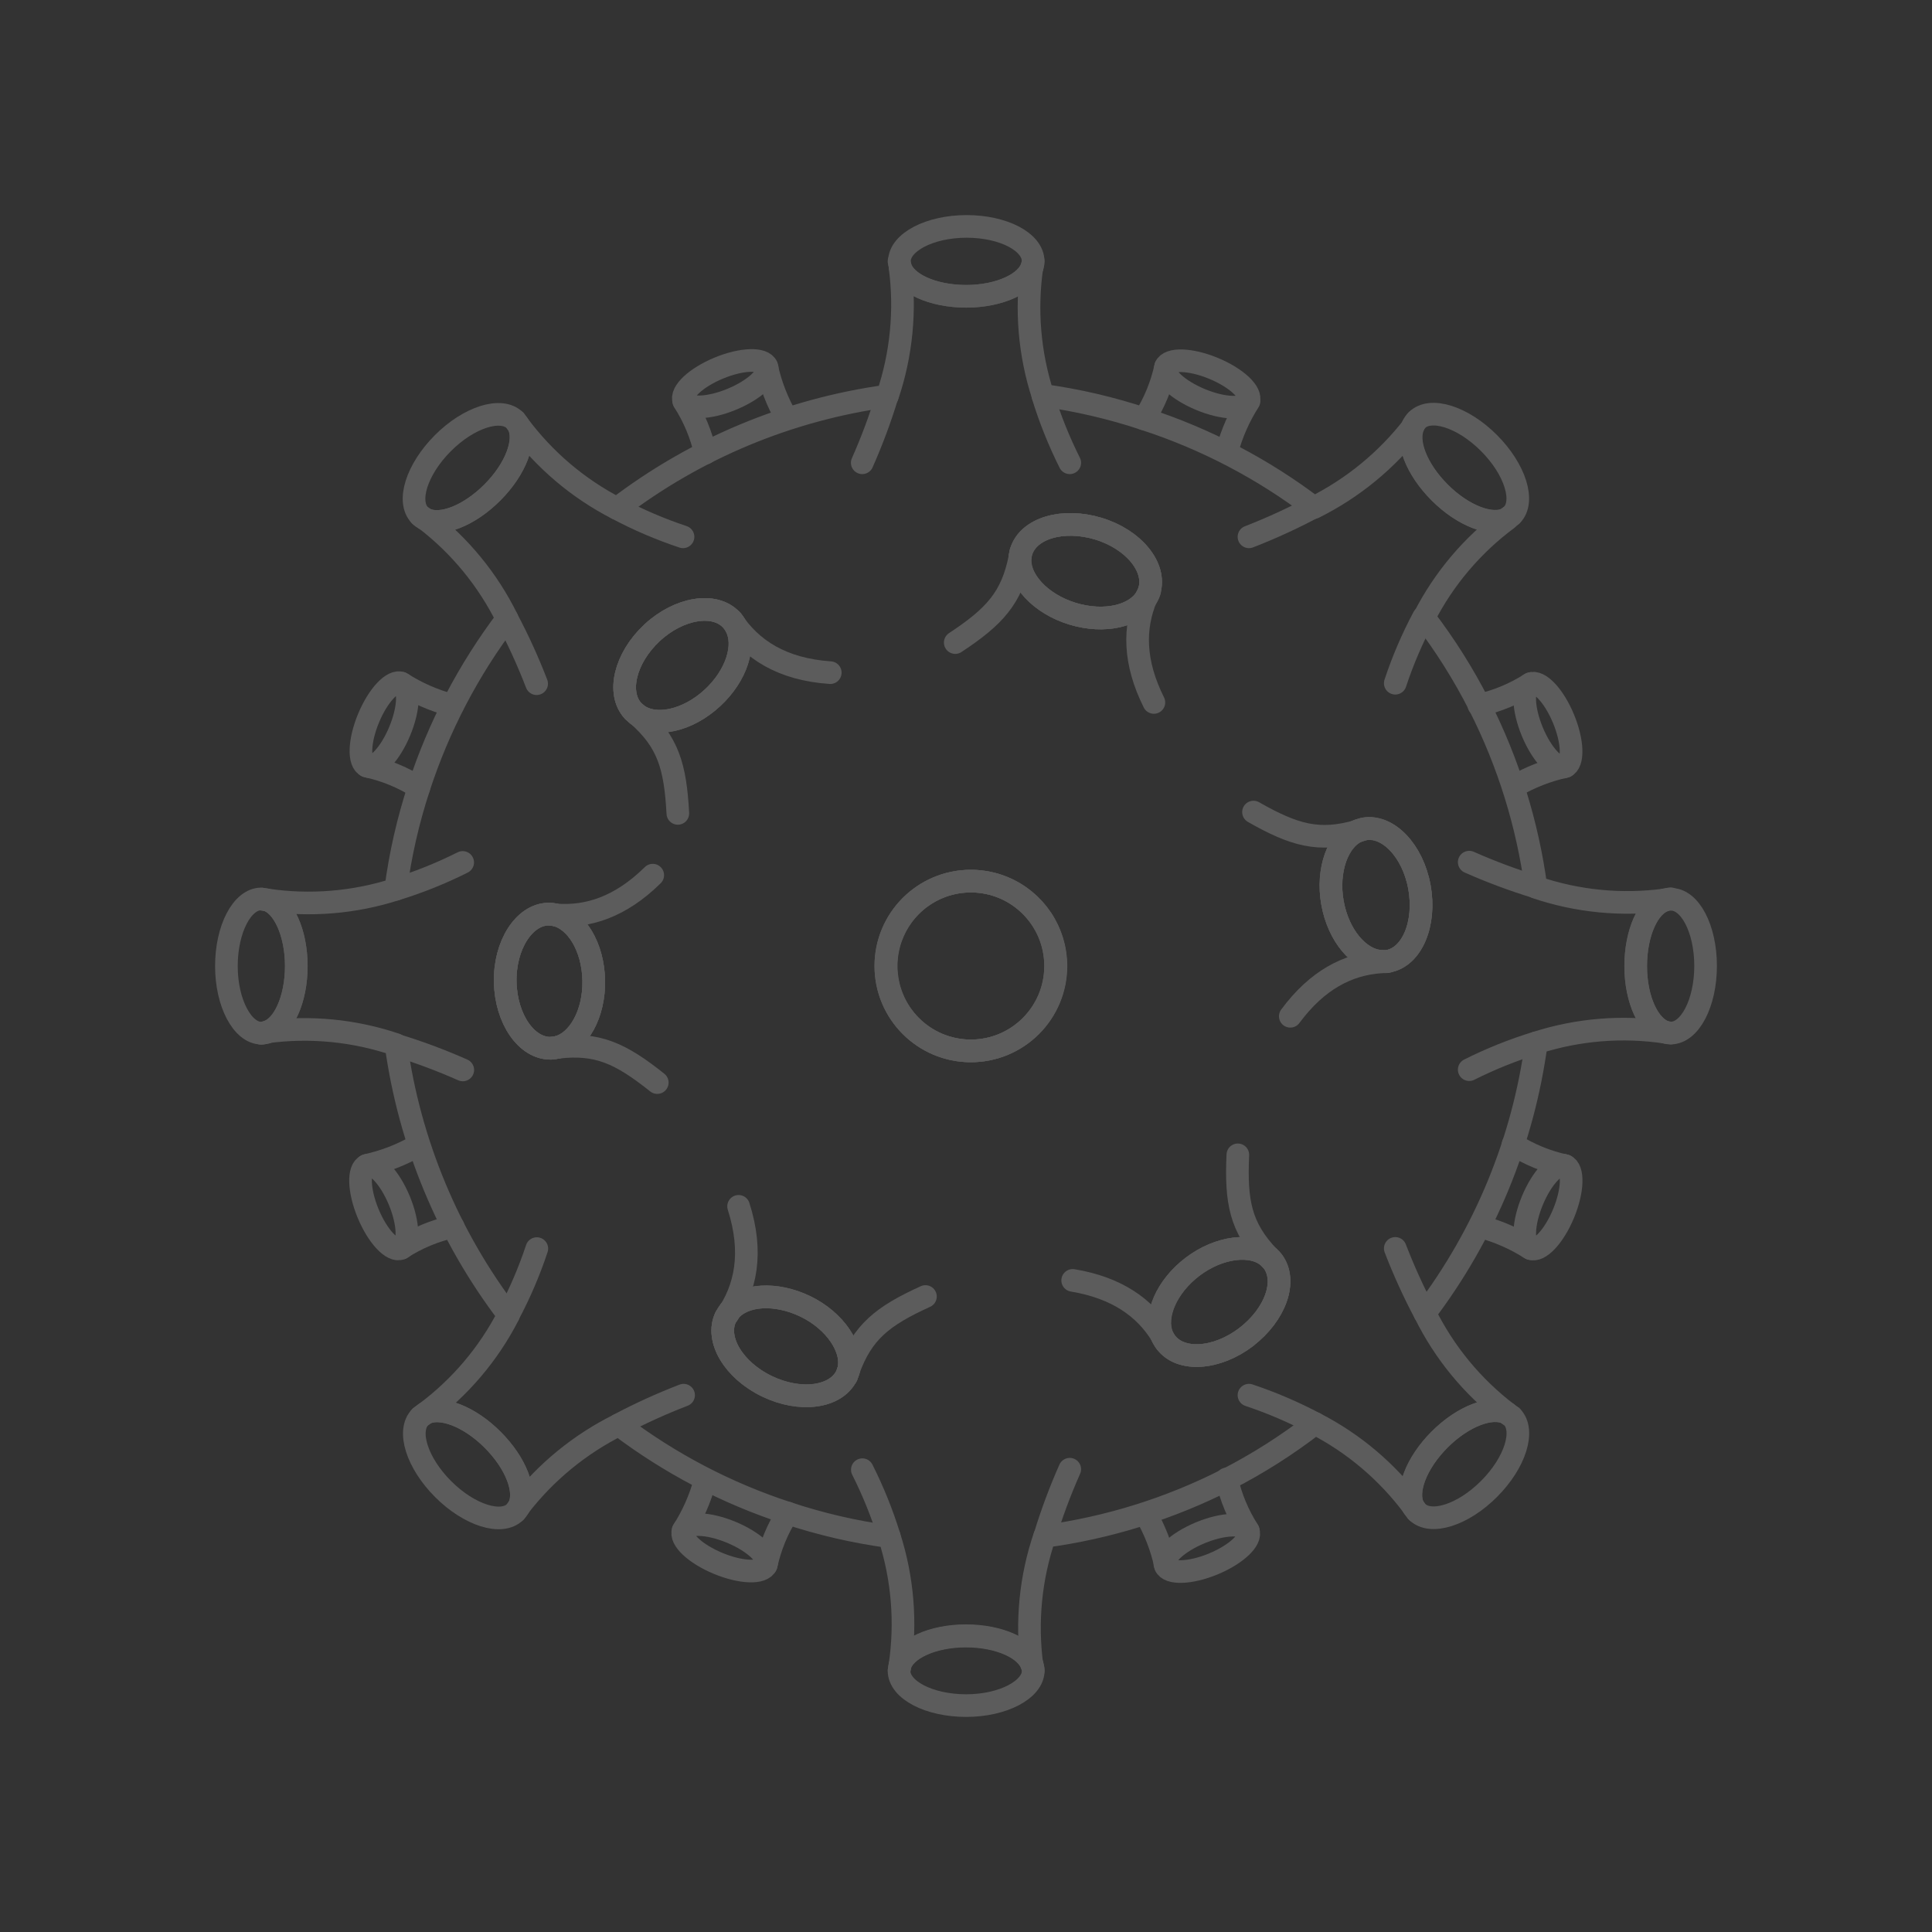 <svg width="256" height="256" viewBox="0 0 256 256" fill="none" xmlns="http://www.w3.org/2000/svg">
<rect x="0" y="0" width="256" height="256" fill="#333333" stroke="none"/>
<g opacity="0.2">
<path d="M216.739 127.988C216.739 123.563 218.426 119.876 220.638 119.239C214.883 120.011 209.027 119.442 203.528 117.576C202.398 109.18 199.863 101.034 196.029 93.479C193.949 89.374 191.493 85.47 188.692 81.818C191.323 76.67 195.109 72.2 199.753 68.758C197.704 69.808 193.929 68.408 190.804 65.283C187.68 62.158 186.318 58.496 187.292 56.422C183.767 60.983 179.255 64.688 174.094 67.258C167.333 62.123 159.758 58.16 151.684 55.534C147.292 54.07 142.773 53.016 138.186 52.385C136.399 46.867 135.907 41.013 136.749 35.274C136.149 37.524 132.437 39.261 128 39.261C123.563 39.261 119.864 37.562 119.251 35.337C120.023 41.1 119.454 46.964 117.589 52.472C104.555 54.255 92.207 59.393 81.756 67.383C76.593 64.731 72.11 60.925 68.657 56.259C69.782 58.296 68.383 62.108 65.233 65.258C62.083 68.408 58.434 69.757 56.359 68.783C60.937 72.296 64.645 76.817 67.195 81.993C62.083 88.74 58.134 96.293 55.509 104.341C54.067 108.735 53.037 113.254 52.435 117.839C46.922 119.609 41.076 120.088 35.349 119.239C37.562 119.901 39.261 123.576 39.261 127.988C39.261 132.399 37.562 136.136 35.337 136.736C41.101 135.968 46.965 136.541 52.472 138.411C54.268 151.442 59.405 163.786 67.383 174.244C64.75 179.388 60.965 183.853 56.322 187.292C58.371 186.243 62.146 187.642 65.27 190.767C68.395 193.892 69.757 197.554 68.782 199.628C72.309 195.063 76.826 191.358 81.993 188.792C88.74 193.914 96.298 197.868 104.353 200.491C108.741 201.949 113.256 202.995 117.839 203.615C119.615 209.139 120.094 214.999 119.239 220.738C119.864 218.501 123.551 216.789 127.987 216.789C132.424 216.789 136.049 218.463 136.736 220.651C135.975 214.907 136.548 209.064 138.411 203.578C146.803 202.448 154.945 199.913 162.496 196.079C166.636 193.964 170.57 191.466 174.244 188.617C179.384 191.255 183.849 195.04 187.292 199.678C186.243 197.629 187.642 193.867 190.767 190.742C193.892 187.617 197.666 186.218 199.716 187.267C195.105 183.748 191.37 179.209 188.805 174.007C196.747 163.542 201.837 151.195 203.578 138.174C209.115 136.396 214.988 135.921 220.738 136.786C218.476 136.124 216.739 132.474 216.739 127.988ZM73.819 138.786C73.559 138.861 73.29 138.899 73.019 138.899C69.782 138.974 67.058 135.049 66.945 130.15C66.833 125.25 69.445 121.201 72.632 121.126C72.948 121.115 73.263 121.148 73.569 121.226C76.382 121.851 78.569 125.463 78.681 129.875C78.794 134.287 76.656 138.111 73.819 138.786ZM84.481 94.717C84.267 94.567 84.071 94.395 83.893 94.204C81.693 91.817 82.831 87.18 86.393 83.856C89.955 80.531 94.717 79.756 96.916 82.143C97.152 82.392 97.35 82.674 97.504 82.981C98.854 85.48 97.591 89.517 94.367 92.492C91.142 95.467 86.855 96.429 84.481 94.717ZM112.427 181.593C112.374 181.819 112.294 182.037 112.189 182.243C110.777 185.168 106.04 185.805 101.616 183.668C97.191 181.531 94.754 177.419 96.166 174.507C96.312 174.211 96.492 173.934 96.704 173.682C98.541 171.482 102.753 171.182 106.703 173.082C110.652 174.982 113.189 178.744 112.427 181.593ZM128.675 139.249C126.45 139.249 124.275 138.589 122.426 137.353C120.576 136.117 119.134 134.36 118.283 132.305C117.431 130.249 117.208 127.988 117.642 125.806C118.076 123.624 119.148 121.619 120.721 120.046C122.294 118.473 124.298 117.402 126.48 116.968C128.662 116.534 130.924 116.756 132.98 117.608C135.035 118.459 136.792 119.901 138.028 121.751C139.264 123.6 139.923 125.775 139.923 128C139.923 129.481 139.631 130.948 139.062 132.316C138.494 133.684 137.661 134.927 136.611 135.972C135.561 137.017 134.315 137.844 132.945 138.407C131.574 138.969 130.106 139.255 128.625 139.249H128.675ZM152.347 78.281C152.259 78.586 152.129 78.876 151.959 79.144C150.497 81.643 146.373 82.606 142.148 81.319C137.924 80.031 134.874 76.794 135.199 73.819C135.216 73.577 135.262 73.338 135.337 73.107C136.274 69.995 140.848 68.633 145.548 70.045C150.247 71.457 153.234 75.169 152.297 78.281H152.347ZM165.158 177.169C161.246 180.143 156.484 180.456 154.522 177.869C154.315 177.599 154.143 177.305 154.009 176.994C152.947 174.357 154.572 170.495 158.059 167.845C161.546 165.195 165.97 164.62 168.17 166.595C168.354 166.744 168.518 166.916 168.657 167.108C170.607 169.695 169.02 174.194 165.108 177.169H165.158ZM183.905 127.413C183.59 127.456 183.271 127.456 182.955 127.413C180.093 127.213 177.344 123.988 176.569 119.651C175.794 115.314 177.294 111.152 180.018 110.077C180.247 109.98 180.486 109.909 180.731 109.865C183.918 109.29 187.217 112.739 188.092 117.576C188.967 122.413 187.092 126.838 183.893 127.375L183.905 127.413Z" stroke="white" stroke-width="3" stroke-miterlimit="10" stroke-linecap="round" stroke-linejoin="round"/>
<path d="M78.669 129.875C78.769 134.349 76.656 138.111 73.819 138.786L73.019 138.899C69.782 138.974 67.058 135.049 66.945 130.15C66.833 125.25 69.445 121.201 72.632 121.126C72.948 121.115 73.263 121.148 73.569 121.226V121.226C76.369 121.851 78.581 125.463 78.669 129.875Z" stroke="white" stroke-width="3" stroke-miterlimit="10"/>
<path d="M94.404 92.48C91.092 95.542 86.905 96.429 84.481 94.717L83.893 94.204C81.693 91.817 82.831 87.18 86.393 83.856C89.955 80.531 94.717 79.756 96.916 82.143C97.152 82.392 97.35 82.674 97.504 82.981C98.891 85.493 97.629 89.505 94.404 92.48Z" stroke="white" stroke-width="3" stroke-miterlimit="10"/>
<path d="M112.427 181.593C112.427 181.593 112.352 181.806 112.314 181.906C112.277 182.006 112.227 182.143 112.189 182.268C110.777 185.193 106.04 185.83 101.616 183.693C97.191 181.556 94.754 177.444 96.166 174.532C96.354 174.257 96.541 173.982 96.704 173.707C98.541 171.507 102.753 171.207 106.703 173.107C110.652 175.006 113.189 178.743 112.427 181.593Z" stroke="white" stroke-width="3" stroke-miterlimit="10"/>
<path d="M128.625 139.249C134.837 139.249 139.873 134.212 139.873 128C139.873 121.788 134.837 116.751 128.625 116.751C122.412 116.751 117.376 121.788 117.376 128C117.376 134.212 122.412 139.249 128.625 139.249Z" stroke="white" stroke-width="3" stroke-miterlimit="10"/>
<path d="M152.297 78.281C152.209 78.586 152.079 78.876 151.91 79.144V79.144C150.447 81.643 146.323 82.606 142.098 81.318C137.874 80.031 134.824 76.794 135.149 73.819C135.149 73.594 135.249 73.357 135.287 73.107C136.224 69.995 140.798 68.632 145.498 70.045C150.197 71.457 153.234 75.169 152.297 78.281Z" stroke="white" stroke-width="3" stroke-miterlimit="10"/>
<path d="M165.108 177.169C161.196 180.143 156.434 180.456 154.472 177.869C154.265 177.599 154.093 177.305 153.959 176.994C152.897 174.357 154.522 170.495 158.009 167.845C161.496 165.195 165.92 164.62 168.12 166.595C168.12 166.595 168.432 166.933 168.607 167.107C170.607 169.695 169.02 174.194 165.108 177.169Z" stroke="white" stroke-width="3" stroke-miterlimit="10"/>
<path d="M183.893 127.375C183.578 127.419 183.258 127.419 182.943 127.375C180.081 127.175 177.331 123.95 176.556 119.614C175.781 115.277 177.281 111.115 180.006 110.04L180.718 109.827C183.905 109.252 187.205 112.702 188.08 117.539C188.955 122.376 187.092 126.838 183.893 127.375Z" stroke="white" stroke-width="3" stroke-miterlimit="10"/>
<path d="M136.899 34.624C136.903 34.845 136.87 35.065 136.799 35.274C136.199 37.524 132.487 39.261 128.05 39.261C123.613 39.261 119.914 37.562 119.301 35.337C119.216 35.109 119.174 34.867 119.176 34.624C119.176 32.125 123.163 30 128.075 30C132.987 30 136.899 32.075 136.899 34.624Z" stroke="white" stroke-width="3" stroke-miterlimit="10"/>
<path d="M141.748 61.321C140.315 58.463 139.124 55.491 138.186 52.435" stroke="white" stroke-width="3" stroke-miterlimit="10" stroke-linecap="round"/>
<path d="M136.899 34.624C136.899 34.837 136.824 35.062 136.799 35.274" stroke="white" stroke-width="3" stroke-miterlimit="10" stroke-linecap="round"/>
<path d="M119.251 35.337C119.251 35.099 119.176 34.862 119.126 34.624" stroke="white" stroke-width="3" stroke-miterlimit="10" stroke-linecap="round"/>
<path d="M117.551 52.472C116.632 55.486 115.53 58.441 114.252 61.321" stroke="white" stroke-width="3" stroke-miterlimit="10" stroke-linecap="round"/>
<path d="M152.297 78.281C152.209 78.586 152.079 78.876 151.91 79.144V79.144C150.447 81.643 146.323 82.606 142.098 81.318C137.874 80.031 134.824 76.794 135.149 73.819C135.149 73.594 135.249 73.357 135.287 73.107C136.224 69.995 140.798 68.632 145.498 70.045C150.197 71.457 153.234 75.169 152.297 78.281Z" stroke="white" stroke-width="3" stroke-miterlimit="10"/>
<path d="M152.897 93.079C150.222 87.73 150.21 83.156 151.897 79.156" stroke="white" stroke-width="3" stroke-miterlimit="10" stroke-linecap="round"/>
<path d="M152.297 78.281C152.16 78.569 152.022 78.856 151.91 79.144" stroke="white" stroke-width="3" stroke-miterlimit="10" stroke-linecap="round"/>
<path d="M135.274 73.132C135.274 73.382 135.187 73.62 135.137 73.844" stroke="white" stroke-width="3" stroke-miterlimit="10" stroke-linecap="round"/>
<path d="M126.575 85.143C131.787 81.706 134.074 79.219 135.137 73.894" stroke="white" stroke-width="3" stroke-miterlimit="10" stroke-linecap="round"/>
<path d="M183.893 127.375C183.578 127.419 183.258 127.419 182.943 127.375C180.081 127.175 177.331 123.95 176.556 119.614C175.781 115.277 177.281 111.115 180.006 110.04L180.718 109.827C183.905 109.252 187.205 112.702 188.08 117.539C188.955 122.376 187.092 126.838 183.893 127.375Z" stroke="white" stroke-width="3" stroke-miterlimit="10"/>
<path d="M170.97 134.662C174.532 129.85 178.581 127.775 182.918 127.463" stroke="white" stroke-width="3" stroke-miterlimit="10" stroke-linecap="round"/>
<path d="M183.893 127.375C183.568 127.375 183.255 127.375 182.943 127.375" stroke="white" stroke-width="3" stroke-miterlimit="10" stroke-linecap="round"/>
<path d="M180.743 109.877L180.031 110.09" stroke="white" stroke-width="3" stroke-miterlimit="10" stroke-linecap="round"/>
<path d="M166.095 107.603C171.495 110.677 174.769 111.615 179.981 110.102" stroke="white" stroke-width="3" stroke-miterlimit="10" stroke-linecap="round"/>
<path d="M165.108 177.169C161.196 180.143 156.434 180.456 154.472 177.869C154.265 177.599 154.093 177.305 153.959 176.994C152.897 174.357 154.522 170.495 158.009 167.845C161.496 165.195 165.92 164.62 168.12 166.595C168.12 166.595 168.432 166.933 168.607 167.107C170.607 169.695 169.02 174.194 165.108 177.169Z" stroke="white" stroke-width="3" stroke-miterlimit="10"/>
<path d="M142.136 169.657C147.997 170.632 151.697 173.282 153.947 176.956" stroke="white" stroke-width="3" stroke-miterlimit="10" stroke-linecap="round"/>
<path d="M154.472 177.869C154.309 177.569 154.147 177.281 153.959 176.994" stroke="white" stroke-width="3" stroke-miterlimit="10" stroke-linecap="round"/>
<path d="M168.632 167.107C168.457 166.932 168.295 166.77 168.145 166.595" stroke="white" stroke-width="3" stroke-miterlimit="10" stroke-linecap="round"/>
<path d="M168.107 166.558C164.358 162.596 163.745 159.246 164.02 153.022" stroke="white" stroke-width="3" stroke-miterlimit="10" stroke-linecap="round"/>
<path d="M112.427 181.593C112.427 181.593 112.352 181.806 112.314 181.906C112.277 182.006 112.227 182.143 112.189 182.268C110.777 185.193 106.04 185.83 101.616 183.693C97.191 181.556 94.754 177.444 96.166 174.532C96.354 174.257 96.541 173.982 96.704 173.707C98.541 171.507 102.753 171.207 106.703 173.107C110.652 175.006 113.189 178.743 112.427 181.593Z" stroke="white" stroke-width="3" stroke-miterlimit="10"/>
<path d="M96.154 174.569C98.866 170.732 99.816 165.97 97.867 159.846" stroke="white" stroke-width="3" stroke-miterlimit="10" stroke-linecap="round"/>
<path d="M112.177 182.368C112.177 182.243 112.252 182.131 112.302 182.006C112.329 181.906 112.366 181.809 112.415 181.718" stroke="white" stroke-width="3" stroke-miterlimit="10" stroke-linecap="round"/>
<path d="M112.427 181.593C114.277 176.481 116.951 174.382 122.626 171.794" stroke="white" stroke-width="3" stroke-miterlimit="10" stroke-linecap="round"/>
<path d="M78.669 129.875C78.769 134.349 76.656 138.111 73.819 138.786L73.019 138.899C69.782 138.974 67.058 135.049 66.945 130.15C66.833 125.25 69.445 121.201 72.632 121.126C72.948 121.115 73.263 121.148 73.569 121.226V121.226C76.369 121.851 78.581 125.463 78.669 129.875Z" stroke="white" stroke-width="3" stroke-miterlimit="10"/>
<path d="M73.557 121.226C77.894 121.588 82.231 120.164 86.493 115.964" stroke="white" stroke-width="3" stroke-miterlimit="10" stroke-linecap="round"/>
<path d="M73.532 121.213C73.218 121.199 72.905 121.165 72.594 121.113" stroke="white" stroke-width="3" stroke-miterlimit="10" stroke-linecap="round"/>
<path d="M73.782 138.786L72.982 138.899" stroke="white" stroke-width="3" stroke-miterlimit="10" stroke-linecap="round"/>
<path d="M73.82 138.786C79.169 138.136 82.243 139.586 87.093 143.448" stroke="white" stroke-width="3" stroke-miterlimit="10" stroke-linecap="round"/>
<path d="M94.404 92.48C91.092 95.542 86.905 96.429 84.481 94.717L83.893 94.204C81.693 91.817 82.831 87.18 86.393 83.856C89.955 80.531 94.717 79.756 96.916 82.143C97.152 82.392 97.35 82.674 97.504 82.981C98.891 85.493 97.629 89.505 94.404 92.48Z" stroke="white" stroke-width="3" stroke-miterlimit="10"/>
<path d="M96.954 82.131C99.529 86.055 103.603 88.692 110.015 89.13" stroke="white" stroke-width="3" stroke-miterlimit="10" stroke-linecap="round"/>
<path d="M84.468 94.704L83.881 94.192" stroke="white" stroke-width="3" stroke-miterlimit="10" stroke-linecap="round"/>
<path d="M84.481 94.717C88.543 98.291 89.48 101.566 89.817 107.778" stroke="white" stroke-width="3" stroke-miterlimit="10" stroke-linecap="round"/>
<path d="M165.442 53.154C165.915 52.012 163.837 50.068 160.801 48.81C157.766 47.553 154.922 47.459 154.449 48.6C153.976 49.742 156.054 51.687 159.089 52.944C162.125 54.201 164.969 54.295 165.442 53.154Z" stroke="white" stroke-width="3" stroke-miterlimit="10"/>
<path d="M165.495 53.16C164.19 55.205 163.207 57.439 162.583 59.784" stroke="white" stroke-width="3" stroke-miterlimit="10" stroke-linecap="round"/>
<path d="M151.609 55.509C152.955 53.395 153.915 51.059 154.447 48.61" stroke="white" stroke-width="3" stroke-miterlimit="10" stroke-linecap="round"/>
<path d="M207.38 101.589C208.522 101.116 208.428 98.272 207.172 95.236C205.915 92.2 203.97 90.122 202.829 90.595C201.687 91.068 201.781 93.912 203.037 96.948C204.294 99.983 206.239 102.061 207.38 101.589Z" stroke="white" stroke-width="3" stroke-miterlimit="10"/>
<path d="M207.402 101.566C205.035 102.089 202.763 102.975 200.666 104.191" stroke="white" stroke-width="3" stroke-miterlimit="10" stroke-linecap="round"/>
<path d="M195.954 93.442C198.401 92.897 200.733 91.924 202.84 90.567" stroke="white" stroke-width="3" stroke-miterlimit="10" stroke-linecap="round"/>
<path d="M207.178 160.8C208.436 157.764 208.53 154.92 207.389 154.447C206.247 153.974 204.302 156.051 203.044 159.087C201.787 162.122 201.692 164.966 202.834 165.439C203.975 165.912 205.92 163.835 207.178 160.8Z" stroke="white" stroke-width="3" stroke-miterlimit="10"/>
<path d="M202.828 165.458C200.783 164.152 198.549 163.17 196.204 162.546" stroke="white" stroke-width="3" stroke-miterlimit="10" stroke-linecap="round"/>
<path d="M200.491 151.622C202.605 152.967 204.941 153.928 207.39 154.459" stroke="white" stroke-width="3" stroke-miterlimit="10" stroke-linecap="round"/>
<path d="M160.76 207.233C163.796 205.977 165.874 204.033 165.401 202.891C164.929 201.75 162.085 201.842 159.049 203.099C156.013 204.355 153.934 206.299 154.407 207.441C154.879 208.582 157.724 208.49 160.76 207.233Z" stroke="white" stroke-width="3" stroke-miterlimit="10"/>
<path d="M154.422 207.365C153.902 204.999 153.021 202.726 151.809 200.628" stroke="white" stroke-width="3" stroke-miterlimit="10" stroke-linecap="round"/>
<path d="M162.546 195.966C163.09 198.413 164.063 200.745 165.42 202.853" stroke="white" stroke-width="3" stroke-miterlimit="10" stroke-linecap="round"/>
<path d="M101.517 207.373C101.99 206.231 99.914 204.286 96.879 203.027C93.843 201.769 90.999 201.674 90.526 202.815C90.053 203.957 92.13 205.902 95.165 207.161C98.2 208.419 101.044 208.514 101.517 207.373Z" stroke="white" stroke-width="3" stroke-miterlimit="10"/>
<path d="M90.505 202.828C91.81 200.783 92.793 198.549 93.417 196.204" stroke="white" stroke-width="3" stroke-miterlimit="10" stroke-linecap="round"/>
<path d="M104.365 200.478C103.02 202.593 102.06 204.928 101.528 207.377" stroke="white" stroke-width="3" stroke-miterlimit="10" stroke-linecap="round"/>
<path d="M53.12 165.43C54.261 164.958 54.169 162.114 52.913 159.077C51.657 156.041 49.714 153.963 48.572 154.435C47.43 154.907 47.523 157.751 48.778 160.788C50.034 163.824 51.978 165.902 53.12 165.43Z" stroke="white" stroke-width="3" stroke-miterlimit="10"/>
<path d="M48.598 154.409C50.964 153.89 53.236 153.009 55.334 151.797" stroke="white" stroke-width="3" stroke-miterlimit="10" stroke-linecap="round"/>
<path d="M60.034 162.533C57.587 163.078 55.255 164.051 53.147 165.408" stroke="white" stroke-width="3" stroke-miterlimit="10" stroke-linecap="round"/>
<path d="M52.968 96.875C54.227 93.84 54.322 90.996 53.181 90.522C52.039 90.049 50.094 92.125 48.835 95.16C47.576 98.195 47.48 101.039 48.621 101.513C49.763 101.986 51.709 99.91 52.968 96.875Z" stroke="white" stroke-width="3" stroke-miterlimit="10"/>
<path d="M53.185 90.517C55.226 91.822 57.456 92.804 59.796 93.429" stroke="white" stroke-width="3" stroke-miterlimit="10" stroke-linecap="round"/>
<path d="M55.509 104.353C53.395 103.008 51.059 102.047 48.61 101.516" stroke="white" stroke-width="3" stroke-miterlimit="10" stroke-linecap="round"/>
<path d="M96.965 52.904C100.001 51.648 102.079 49.705 101.607 48.563C101.135 47.421 98.291 47.514 95.254 48.769C92.218 50.025 90.14 51.969 90.612 53.111C91.084 54.252 93.928 54.16 96.965 52.904Z" stroke="white" stroke-width="3" stroke-miterlimit="10"/>
<path d="M101.603 48.635C102.123 51.002 103.004 53.274 104.216 55.372" stroke="white" stroke-width="3" stroke-miterlimit="10" stroke-linecap="round"/>
<path d="M93.467 60.034C92.922 57.587 91.949 55.255 90.592 53.147" stroke="white" stroke-width="3" stroke-miterlimit="10" stroke-linecap="round"/>
<path d="M200.316 68.258L199.691 68.72C197.641 69.77 193.867 68.37 190.742 65.246C187.617 62.121 186.255 58.459 187.23 56.384C187.351 56.122 187.521 55.884 187.73 55.684C189.542 53.872 193.817 55.222 197.291 58.696C200.766 62.171 202.116 66.458 200.316 68.258Z" stroke="white" stroke-width="3" stroke-miterlimit="10"/>
<path d="M188.63 81.781C187.133 84.585 185.878 87.512 184.88 90.53" stroke="white" stroke-width="3" stroke-miterlimit="10" stroke-linecap="round"/>
<path d="M200.316 68.258L199.691 68.72" stroke="white" stroke-width="3" stroke-miterlimit="10" stroke-linecap="round"/>
<path d="M187.73 55.684C187.567 55.922 187.405 56.159 187.23 56.384" stroke="white" stroke-width="3" stroke-miterlimit="10" stroke-linecap="round"/>
<path d="M174.032 67.22C171.266 68.692 168.416 69.999 165.495 71.132" stroke="white" stroke-width="3" stroke-miterlimit="10" stroke-linecap="round"/>
<path d="M226 127.988C226 132.899 223.925 136.886 221.376 136.886C221.155 136.891 220.935 136.857 220.726 136.786C218.476 136.186 216.739 132.474 216.739 128.038C216.739 123.601 218.426 119.926 220.638 119.289C220.866 119.204 221.108 119.161 221.351 119.164C223.925 119.089 226 123.076 226 127.988Z" stroke="white" stroke-width="3" stroke-miterlimit="10"/>
<path d="M203.565 138.174C200.509 139.111 197.537 140.303 194.679 141.736" stroke="white" stroke-width="3" stroke-miterlimit="10" stroke-linecap="round"/>
<path d="M221.375 136.886L220.726 136.786" stroke="white" stroke-width="3" stroke-miterlimit="10" stroke-linecap="round"/>
<path d="M220.638 119.214L221.351 119.089" stroke="white" stroke-width="3" stroke-miterlimit="10" stroke-linecap="round"/>
<path d="M203.528 117.539C200.514 116.619 197.559 115.517 194.679 114.239" stroke="white" stroke-width="3" stroke-miterlimit="10" stroke-linecap="round"/>
<path d="M197.304 197.291C193.841 200.766 189.554 202.116 187.742 200.303L187.28 199.678C186.23 197.629 187.63 193.867 190.754 190.742C193.879 187.617 197.653 186.218 199.703 187.267C199.903 187.429 200.112 187.579 200.328 187.717C202.128 189.53 200.778 193.817 197.304 197.291Z" stroke="white" stroke-width="3" stroke-miterlimit="10"/>
<path d="M174.244 188.617C171.435 187.13 168.509 185.876 165.495 184.868" stroke="white" stroke-width="3" stroke-miterlimit="10" stroke-linecap="round"/>
<path d="M187.742 200.303L187.28 199.678" stroke="white" stroke-width="3" stroke-miterlimit="10" stroke-linecap="round"/>
<path d="M200.328 187.717C200.112 187.579 199.903 187.429 199.703 187.268" stroke="white" stroke-width="3" stroke-miterlimit="10" stroke-linecap="round"/>
<path d="M188.792 174.007C187.318 171.225 186.012 168.358 184.88 165.42" stroke="white" stroke-width="3" stroke-miterlimit="10" stroke-linecap="round"/>
<path d="M136.911 221.363C136.911 223.863 132.937 226 128.025 226C123.113 226 119.126 223.925 119.126 221.376L119.239 220.688C119.864 218.451 123.551 216.739 127.987 216.739C132.424 216.739 136.049 218.413 136.736 220.601C136.838 220.843 136.897 221.101 136.911 221.363V221.363Z" stroke="white" stroke-width="3" stroke-miterlimit="10"/>
<path d="M117.839 203.615C116.897 200.563 115.701 197.595 114.264 194.742" stroke="white" stroke-width="3" stroke-miterlimit="10" stroke-linecap="round"/>
<path d="M119.251 220.688L119.139 221.376" stroke="white" stroke-width="3" stroke-miterlimit="10" stroke-linecap="round"/>
<path d="M136.911 221.363C136.911 221.113 136.824 220.851 136.786 220.601" stroke="white" stroke-width="3" stroke-miterlimit="10" stroke-linecap="round"/>
<path d="M141.748 194.679C140.47 197.559 139.368 200.514 138.449 203.528" stroke="white" stroke-width="3" stroke-miterlimit="10" stroke-linecap="round"/>
<path d="M68.783 199.628C68.654 199.886 68.485 200.123 68.283 200.328C66.483 202.14 62.196 200.791 58.721 197.316C55.247 193.842 53.897 189.567 55.697 187.755L56.322 187.292C58.371 186.243 62.146 187.642 65.27 190.767C68.395 193.892 69.757 197.554 68.783 199.628Z" stroke="white" stroke-width="3" stroke-miterlimit="10"/>
<path d="M71.132 165.445C70.131 168.462 68.877 171.389 67.383 174.194" stroke="white" stroke-width="3" stroke-miterlimit="10" stroke-linecap="round"/>
<path d="M56.322 187.292L55.697 187.755" stroke="white" stroke-width="3" stroke-miterlimit="10" stroke-linecap="round"/>
<path d="M68.782 199.628C68.608 199.853 68.445 200.091 68.283 200.328" stroke="white" stroke-width="3" stroke-miterlimit="10" stroke-linecap="round"/>
<path d="M90.58 184.868C87.642 185.999 84.775 187.305 81.993 188.78" stroke="white" stroke-width="3" stroke-miterlimit="10" stroke-linecap="round"/>
<path d="M39.261 128.025C39.261 132.474 37.562 136.174 35.337 136.774C35.113 136.859 34.876 136.901 34.637 136.899C32.137 136.899 30 132.924 30 128.013C30 123.101 32.075 119.114 34.624 119.114L35.312 119.226C37.562 119.876 39.261 123.626 39.261 128.025Z" stroke="white" stroke-width="3" stroke-miterlimit="10"/>
<path d="M61.308 114.277C58.455 115.71 55.487 116.901 52.435 117.839" stroke="white" stroke-width="3" stroke-miterlimit="10" stroke-linecap="round"/>
<path d="M34.624 119.139L35.312 119.251" stroke="white" stroke-width="3" stroke-miterlimit="10" stroke-linecap="round"/>
<path d="M35.337 136.799L34.637 136.924" stroke="white" stroke-width="3" stroke-miterlimit="10" stroke-linecap="round"/>
<path d="M61.321 141.773C58.441 140.495 55.486 139.393 52.472 138.474" stroke="white" stroke-width="3" stroke-miterlimit="10" stroke-linecap="round"/>
<path d="M65.233 65.27C62.146 68.358 58.434 69.77 56.359 68.795C56.097 68.674 55.859 68.504 55.659 68.295C53.859 66.483 55.209 62.208 58.671 58.734C62.133 55.259 66.433 53.897 68.245 55.709C68.383 55.897 68.508 56.084 68.658 56.272C69.782 58.309 68.383 62.121 65.233 65.27Z" stroke="white" stroke-width="3" stroke-miterlimit="10"/>
<path d="M90.505 71.132C87.489 70.129 84.562 68.875 81.756 67.383" stroke="white" stroke-width="3" stroke-miterlimit="10" stroke-linecap="round"/>
<path d="M68.658 56.272C68.508 56.084 68.383 55.897 68.245 55.709" stroke="white" stroke-width="3" stroke-miterlimit="10" stroke-linecap="round"/>
<path d="M56.359 68.795C56.134 68.62 55.897 68.458 55.659 68.295" stroke="white" stroke-width="3" stroke-miterlimit="10" stroke-linecap="round"/>
<path d="M71.107 90.592C69.976 87.655 68.669 84.787 67.195 82.006" stroke="white" stroke-width="3" stroke-miterlimit="10" stroke-linecap="round"/>
<path d="M128.625 139.249C134.837 139.249 139.873 134.212 139.873 128C139.873 121.788 134.837 116.751 128.625 116.751C122.412 116.751 117.376 121.788 117.376 128C117.376 134.212 122.412 139.249 128.625 139.249Z" stroke="white" stroke-width="3" stroke-miterlimit="10" stroke-linecap="round"/>
</g>
</svg>

